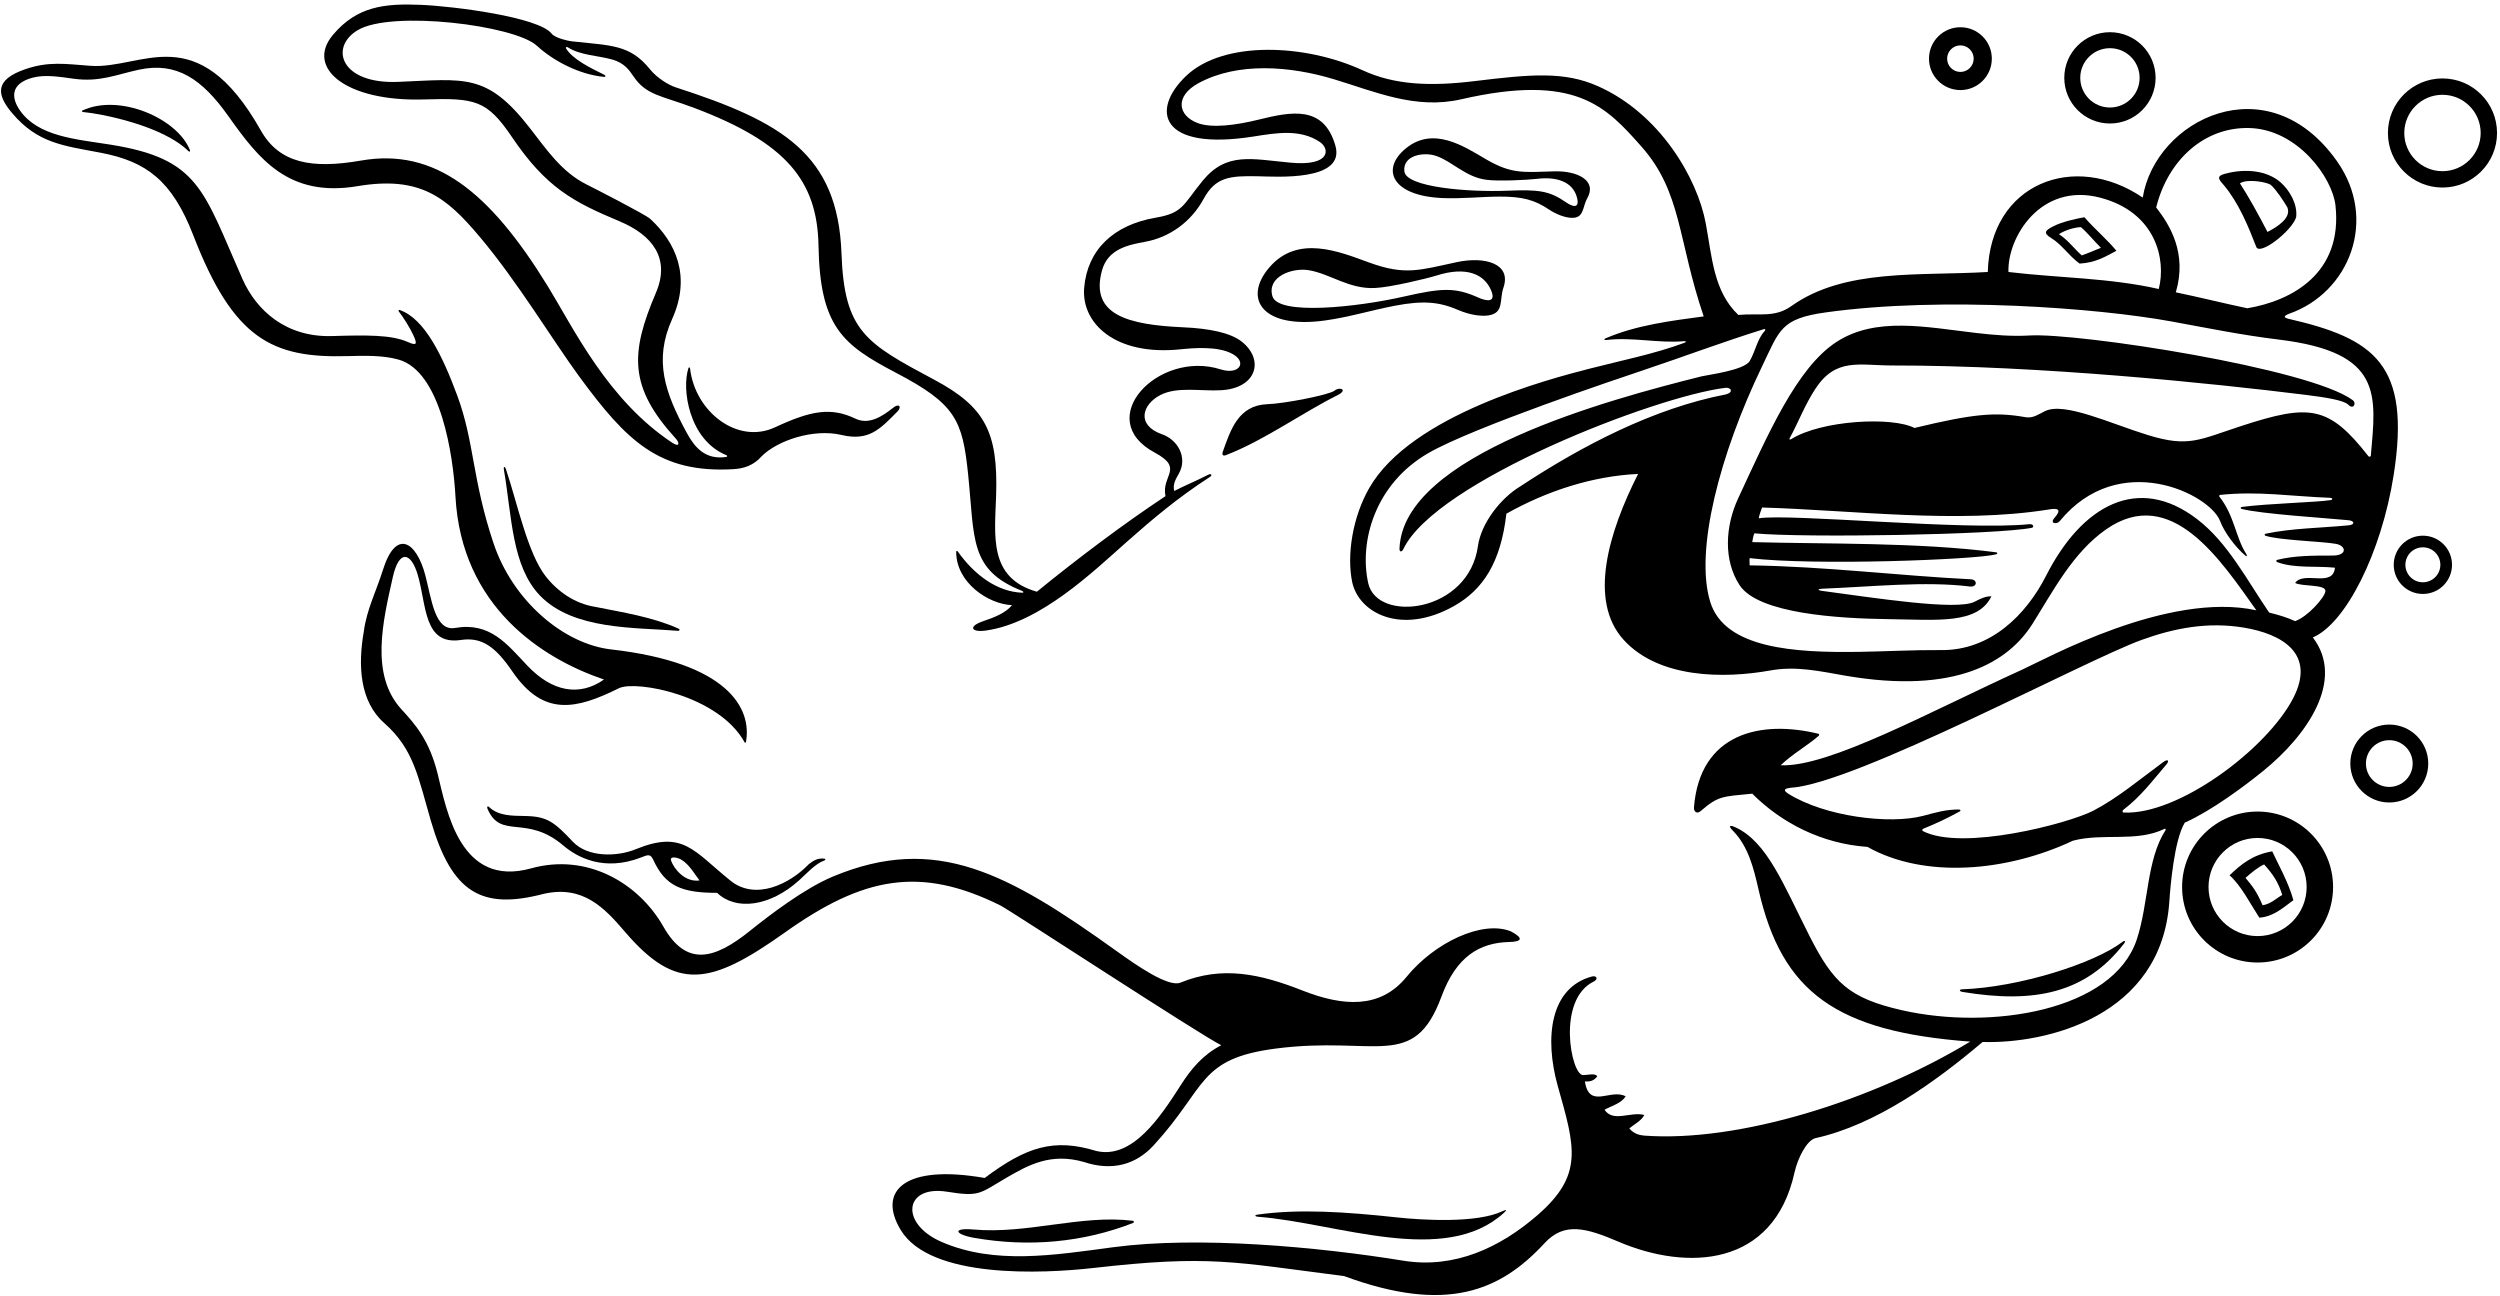 <?xml version="1.0" encoding="UTF-8"?>
<svg xmlns="http://www.w3.org/2000/svg" xmlns:xlink="http://www.w3.org/1999/xlink" width="484pt" height="251pt" viewBox="0 0 484 251" version="1.1">
<g id="surface1">
<path style=" stroke:none;fill-rule:nonzero;fill:rgb(0%,0%,0%);fill-opacity:1;" d="M 438.215 149.207 C 446.629 142.367 454.078 131.676 447.766 123.406 C 454.07 120.754 461.027 107.145 463.414 91.965 C 466.785 70.512 459.676 65.535 443.047 61.719 C 442.172 61.488 441.984 61.219 443.137 60.754 C 454.824 56.695 460.457 42.547 452.43 31.195 C 439.008 12.203 417.238 23.199 414.836 38.254 C 401.582 29.242 385.285 35.5 384.836 52.656 C 371.637 53.453 357.16 51.918 346.859 59.219 C 343.586 61.578 340.609 60.594 336.543 60.973 C 331.75 56.418 331.461 49.848 330.246 43.301 C 328.605 34.426 321.289 21.949 309.297 16.656 C 302.82 13.797 296.414 14.367 285.551 15.695 C 276.871 16.754 269.988 16.461 263.793 13.602 C 252.703 8.488 236.887 7.805 229.645 14.688 C 222.699 21.289 224.496 29.312 242.738 26.422 C 247.242 25.703 251.758 24.965 255.516 27.484 C 257.492 28.812 257.629 32.199 249.922 31.5 C 242.363 30.812 237.48 29.328 232.828 35.004 C 228.988 39.691 229.09 41.23 223.734 42.145 C 215.594 43.535 210.516 48.352 209.895 55.711 C 209.316 62.547 215.863 68.922 228.488 67.633 C 230.969 67.383 235.836 66.938 238.688 68.566 C 241.508 70.18 239.852 72.637 236.324 71.512 C 224.254 67.664 211.395 81.18 223.609 87.652 C 229.297 90.719 224.797 92.031 225.637 96.055 C 217.336 101.555 208.734 108.055 200.734 114.555 C 191.305 111.871 192.609 103.66 192.852 95.84 C 193.23 83.711 190.754 78.789 180.895 73.527 C 167.566 66.418 163.457 64.141 162.914 49.09 C 162.215 29.777 151.383 23.562 130.816 16.91 C 129.477 16.48 127.211 15.117 125.867 13.449 C 121.918 8.543 118.27 8.848 110.605 7.988 C 110.016 7.922 107.473 7.375 106.801 6.516 C 104.301 3.312 87.938 1.203 81.402 0.934 C 74.438 0.648 69.113 1.223 64.469 6.738 C 59.07 13.141 66.969 19.711 82.066 19.254 C 91.98 18.953 94.246 19.324 99.133 26.559 C 105.75 36.352 111.012 39.105 119.961 42.852 C 126.285 45.504 129.84 50.016 126.984 56.691 C 121.969 68.43 121.754 74.953 130.836 84.914 C 131.559 85.707 131.637 86.656 130.18 85.738 C 117.602 77.438 110.996 63.453 106.016 55.355 C 94.738 37.016 84.121 28.602 69.891 31.086 C 60.391 32.742 54.086 31.629 50.5 25.266 C 38.078 3.246 27.523 13.469 17.527 12.742 C 12.629 12.387 9.438 11.82 4.824 13.422 C -0.926 15.422 -0.785 18.195 2.332 21.879 C 7.289 27.742 12.211 28.184 19.453 29.562 C 28.289 31.246 33.301 34.895 37.441 45.605 C 45.207 65.691 52.746 69.344 67.23 68.945 C 70.664 68.852 74.066 68.77 77.086 69.594 C 85.402 71.859 87.75 88.297 88.18 96.156 C 89.34 117.414 104.902 127.488 116.934 131.555 C 112.191 134.895 106.898 133.938 102.102 128.875 C 98.145 124.703 94.895 120.387 88.105 121.57 C 84.164 122.258 83.551 115.949 82.344 111.379 C 80.609 104.812 76.652 102.246 74.113 110.398 C 72.883 114.344 70.984 118.023 70.434 122.254 C 69.281 128.82 69.625 135.781 74.398 139.992 C 80.141 145.055 80.945 150.461 83.422 158.934 C 87.496 172.863 93.234 176.199 105.234 173.055 C 112.855 171.309 117.023 175.758 120.988 180.391 C 130.922 192.008 137.477 190.828 151.969 180.52 C 167.125 169.734 178.137 167.59 193.664 175.289 C 195.461 176.18 232.566 200.488 236.434 202.355 C 232.801 204.242 230.543 207.035 228.602 210.07 C 224.68 216.188 219.262 224.488 212.246 222.832 C 204.066 220.32 198.734 221.988 190.637 228.055 C 175.082 225.332 169.793 230.57 174.398 238.156 C 180.145 247.613 201.812 246.602 211.715 245.477 C 234.113 242.93 238.723 244.297 260.234 247.055 C 280.039 254.352 290.434 249.992 299.059 240.645 C 302.84 236.547 307.078 237.715 313.305 240.379 C 326.672 246.098 343.359 245.332 347.418 226.992 C 348.012 224.309 349.734 220.82 351.434 220.355 C 363.234 217.754 374.734 209.426 383.836 201.727 C 396.109 202.102 418.484 196.871 419.984 174.531 C 420.172 171.746 420.914 162.641 422.969 159.27 C 428.234 156.906 434.566 152.172 438.215 149.207 Z M 435.422 24.785 C 444.836 25.008 451.566 34.43 452.148 39.773 C 453.59 52.934 443.672 58.246 435.074 59.68 C 430.293 58.676 425.797 57.531 421.234 56.594 C 423.473 49.062 420.109 43.594 417.434 40.156 C 419.762 30.855 426.84 24.582 435.422 24.785 Z M 406.613 38.273 C 417.355 41.09 419.422 50.199 417.934 55.953 C 408.422 53.781 398.48 53.82 388.836 52.656 C 388.602 45.953 395.074 35.246 406.613 38.273 Z M 353.469 60.48 C 376.121 57.32 406.195 59.645 420.285 62.215 C 427.148 63.465 433.98 64.871 441.172 65.742 C 461.441 68.199 460.023 76.426 458.992 88.223 C 458.977 88.438 458.656 88.492 458.52 88.316 C 450.82 78.465 447.105 78.176 433.922 82.469 C 425.734 85.137 423.754 86.656 415.891 84.246 C 408.535 81.992 399.66 77.746 395.898 79.602 C 394.695 80.195 393.57 81.02 392.172 80.773 C 386.336 79.746 382.211 80.062 370.637 82.855 C 366.359 80.625 352.617 81.332 346.742 85.039 C 346.527 85.176 346.355 85.062 346.465 84.867 C 348.184 81.719 349.379 78.473 351.414 75.336 C 355.422 69.164 359.941 70.762 366.422 70.758 C 394.922 70.738 428.383 74.215 446.301 76.438 C 450.246 76.93 453.789 77.48 454.648 78.367 C 455.609 79.363 456.293 78.07 455.473 77.461 C 447.203 71.309 402.336 64.387 392.922 64.949 C 389.52 65.152 386.027 64.867 382.535 64.457 C 372.848 63.324 363.176 61.258 355.551 66.195 C 347.824 71.199 342.223 84.211 336.52 96.453 C 334 101.867 333.621 108.465 336.797 113.301 C 340.422 118.828 356.027 119.738 365.422 119.863 C 375.094 119.988 382.871 120.926 385.535 115.453 C 384.516 115.379 383.379 115.91 382.305 116.484 C 378.914 118.297 362.41 115.676 352.797 114.402 C 351.793 114.27 351.867 114.008 352.797 113.973 C 362.289 113.609 372.691 112.461 381.434 113.555 C 382.797 113.656 382.859 112.281 381.637 112.156 C 367.535 111.453 353.336 109.656 338.734 109.453 C 338.73 108.969 338.672 108.531 338.734 108.055 C 351.234 109.555 382.469 108.355 386.418 107.328 C 386.758 107.242 386.766 106.965 386.43 106.922 C 371.434 104.973 353.613 105.348 339.234 104.953 C 339.336 104.355 339.395 103.898 339.637 103.254 C 349.137 104.156 386.586 103.543 393.355 102.184 C 393.855 102.082 393.68 101.391 392.859 101.484 C 380.363 102.746 346.504 99.371 340.484 100.344 C 340.621 99.656 340.836 99.055 341.137 98.254 C 358.535 98.754 378.934 101.453 396.535 98.656 C 398.504 98.289 399.184 98.641 397.734 100.281 C 396.766 101.375 398.203 101.574 398.762 100.891 C 410.227 86.895 427.852 95.641 429.82 100.895 C 430.574 102.941 432.707 105.883 434.699 107.559 C 435.016 107.824 435.098 107.594 434.867 107.234 C 432.793 104.02 432.617 99.879 429.676 96.152 C 429.598 96.055 429.672 95.828 429.789 95.816 C 437.281 95.031 443.574 96.098 451.172 96.379 C 451.523 96.391 451.734 96.746 451.18 96.828 C 448.086 97.277 439.25 97.465 434.047 98.141 C 433.766 98.18 433.676 98.445 434.027 98.535 C 437.75 99.512 450.629 100.316 454.672 100.715 C 455.895 100.836 455.918 101.578 454.746 101.695 C 449.344 102.227 443.754 102.246 438.621 103.328 C 438.426 103.367 438.34 103.629 438.57 103.711 C 441.129 104.594 449.746 104.816 452.27 105.297 C 454.203 105.664 454.484 107.5 451.734 107.555 C 447.777 107.555 444.172 107.555 440.84 108.395 C 440.637 108.445 440.652 108.742 440.867 108.824 C 444.191 110.078 448.477 109.531 452.047 109.906 C 451.672 113.844 446.035 110.453 444.336 112.855 C 445.684 113.605 450.355 113.062 450.199 114.473 C 450.066 115.66 446.812 119.371 444.336 120.254 C 442.836 119.555 441.301 119.094 439.309 118.594 C 434.988 112.277 431.305 105.074 425.402 100.535 C 413.949 91.727 403.059 97.809 396.117 111.473 C 392.281 119.023 385.309 126.035 375.637 125.855 C 370.387 125.816 365.094 126.121 359.859 126.199 C 347.469 126.387 333.895 125.586 331.102 116.531 C 328.051 106.637 332.965 87.879 341.152 70.895 C 344.535 63.871 344.734 61.699 353.469 60.48 Z M 341.469 63.727 C 341.754 63.633 341.855 63.855 341.652 64.078 C 340.176 65.68 339.887 67.926 338.754 69.883 C 337.707 71.691 330.559 72.578 329.473 72.848 C 311.371 77.371 271.578 88.07 270.941 106.215 C 270.918 106.887 271.379 106.953 271.695 106.289 C 277.934 93.199 320.441 76.738 334.039 75.082 C 335.094 74.953 335.723 75.941 334.137 76.355 C 320.137 79.055 306.336 86.254 294.336 94.156 C 290.535 96.453 286.797 101.219 286.137 105.656 C 284.398 118.668 266.637 120.672 264.895 112.926 C 263.098 104.926 266.133 93.699 276.57 87.695 C 285.219 82.719 313.539 73.211 318.043 71.707 C 325.777 69.121 333.293 66.281 341.469 63.727 Z M 419.227 160.754 C 415.555 166.461 415.992 174.852 413.699 181.832 C 409.109 195.781 385.316 199.473 368.211 195.578 C 357.949 193.238 354.914 190.254 350.332 181.23 C 345.301 171.328 342.141 162.949 335.922 160.141 C 334.895 159.676 334.547 159.871 335.406 160.734 C 338.465 163.809 339.496 168.012 340.469 172.285 C 344.996 192.18 355.562 199.723 381.434 201.656 C 362.57 213.074 336.633 221.203 318.336 219.855 C 317.359 219.781 316.234 219.457 315.434 218.457 C 316.234 217.754 317.836 216.957 318.336 215.855 C 315.637 215.156 312.336 217.355 310.637 214.855 C 312.035 214.055 313.836 213.656 314.734 212.254 C 311.836 210.656 307.672 214.844 306.836 209.355 C 307.734 209.457 308.637 209.254 309.234 208.355 C 308.754 207.711 307.469 208.133 306.484 208.137 C 304.156 208.148 301.328 193.531 308.547 190.027 C 309.344 189.641 309.281 188.84 308.238 189.039 C 300.113 191.184 298.938 200.859 301.605 210.328 C 304.914 222.062 306.645 227.457 297.652 235.258 C 290.5 241.469 281.645 245.695 271.676 244.07 C 255.129 241.375 231.922 239.266 215.492 241.465 C 204.078 242.992 192.578 244.891 182.316 240.445 C 174.113 236.895 175.062 229.398 183.332 230.715 C 189.695 231.73 189.578 231.086 194.801 228.039 C 199.23 225.453 203.496 223.156 209.836 224.957 C 215.242 226.766 219.883 225.516 223.332 221.754 C 233.758 210.398 231.852 204.98 246.98 203.004 C 266.391 200.473 273.703 207.465 279.07 192.93 C 281.938 185.16 286.453 182.512 292.172 182.371 C 294.723 182.309 294.973 181.633 292.5 180.309 C 286.984 178.094 277.734 182.461 272.316 189.109 C 267.219 195.367 260.035 194.863 252.121 191.75 C 243.938 188.531 236.617 186.934 228.531 190.238 C 226.191 191.191 220.023 186.891 216.227 184.168 C 195.102 169.02 181.215 161.375 161.262 169.695 C 155.77 171.984 149.09 177.086 145.148 180.246 C 138.277 185.758 132.879 187.223 128.422 179.379 C 123.633 170.953 113.664 165.094 102.797 168.121 C 89.109 171.906 86.496 157.023 84.738 149.855 C 83.109 143.219 80.285 140.121 77.734 137.34 C 71.602 130.664 74.125 120.297 76.051 111.719 C 77.273 106.277 79.586 106.902 80.883 111.316 C 82.605 117.195 81.988 124.977 89.234 123.898 C 93.25 123.301 95.879 125.145 99.203 130.008 C 105.223 138.812 111.547 137.344 119.859 133.223 C 123.18 131.672 139.184 134.617 144.16 143.723 C 144.219 143.836 144.395 143.781 144.418 143.645 C 145.598 137.145 140.949 128.305 118.309 125.727 C 109.102 124.68 99.27 116.312 95.547 105.176 C 91.371 92.695 91.863 85.586 88.523 76.578 C 85.707 68.965 82.219 61.664 77.367 60.012 C 77.191 59.953 77.07 60.121 77.215 60.309 C 78.023 61.348 79.352 63.398 80.043 64.941 C 80.746 66.504 80.801 67.039 78.98 66.223 C 75.793 64.789 70.871 64.863 64.297 65.062 C 55.398 65.328 49.656 60.145 46.93 53.992 C 39.305 36.766 38.598 30.73 21.316 27.992 C 14.605 26.93 7.391 26.43 3.855 21.371 C 2.258 19.09 1.855 16.246 6.285 15.047 C 8.738 14.383 11.527 14.875 14.355 15.254 C 19.312 15.922 22.504 14.441 26.891 13.496 C 34.191 11.918 39.121 15.309 44.191 22.453 C 50.082 30.758 55.855 38.289 69.227 36.039 C 81.406 33.988 86.461 38.258 92.805 45.762 C 100.16 54.465 107.09 66.02 112.168 72.93 C 121.273 85.32 127.598 91.68 142.039 90.828 C 144.07 90.711 145.938 90.066 147.434 88.355 C 150.457 85.297 157.461 82.922 162.91 84.207 C 168.168 85.449 170.309 83.156 173.746 79.664 C 174.625 78.773 174.09 78.012 172.926 78.93 C 170.984 80.461 168.332 82.348 165.629 81.059 C 160.938 78.816 157.086 79.438 150.051 82.723 C 142.773 86.121 134.555 79.711 133.598 71.344 C 133.57 71.117 133.363 71.035 133.289 71.258 C 131.934 75.242 133.344 85.168 140.645 88.133 C 140.836 88.215 140.809 88.438 140.602 88.469 C 136.605 89.047 134.551 86.723 132.984 83.844 C 128.73 76.02 126.516 69.781 130.129 61.762 C 133.867 53.465 130.797 46.898 125.891 42.379 C 124.973 41.527 114.723 36.289 113.625 35.746 C 108.777 33.348 105.855 29.008 102.609 24.828 C 94.254 14.062 90.039 15.324 77.051 15.852 C 65.875 16.301 63.75 9.121 69.254 5.836 C 75.793 1.934 99.617 4.883 103.922 8.844 C 107.141 11.801 112.102 14.406 116.91 14.887 C 117.254 14.922 117.316 14.641 116.98 14.473 C 114.375 13.18 110.914 11.535 109.594 9.391 C 109.445 9.152 109.684 9.008 109.922 9.156 C 112.395 10.746 115.805 10.734 118.637 11.555 C 120.805 12.211 121.734 13.426 122.652 14.797 C 125.133 18.488 128.059 18.492 134.5 20.93 C 152.172 27.617 158.23 34.977 158.461 47.531 C 158.746 63.234 163.055 66.715 173.473 72.176 C 184.984 78.203 186.336 81.297 187.422 91.773 C 188.719 104.285 187.586 110.328 197.863 114.391 C 198.18 114.516 198.223 114.766 197.922 114.754 C 193.137 114.57 188.766 111.461 185.406 106.746 C 185.316 106.617 185.121 106.641 185.121 106.777 C 185.062 112.793 191.375 116.984 195.934 117.156 C 194.691 118.691 192.484 119.531 190.336 120.266 C 187.348 121.277 188.039 122.473 190.855 122.074 C 201.43 120.59 211.707 110.594 218.129 104.918 C 223.039 100.578 227.98 96.379 234.203 92.359 C 234.836 91.953 234.465 91.609 233.871 91.93 C 231.695 93.062 229.258 94.047 227.336 95.055 C 226.992 93.777 227.637 92.738 228.242 91.66 C 229.949 88.605 228.047 85.148 224.988 84.082 C 219.906 82.309 221.121 78.285 224.672 76.465 C 227.91 74.801 232.562 75.758 236.238 75.555 C 243.324 75.25 244.832 69.66 240.422 66.156 C 238.184 64.375 234 63.586 229.105 63.367 C 218.391 62.887 210.961 60.973 213.352 52.34 C 214.508 48.156 218.512 47.398 221.738 46.805 C 226.52 45.926 230.66 42.863 233.004 38.539 C 235.309 34.273 238.047 34.012 243.547 34.125 C 246.988 34.195 260.547 35.176 258.527 28.18 C 256.27 20.324 250 21.602 243.66 23.164 C 239.324 24.23 234.676 24.852 231.922 23.844 C 228.02 22.414 227.371 18.621 232.047 16.09 C 239.66 11.965 249.805 12.789 258.195 15.324 C 266.324 17.785 274.059 21.242 282.863 19.227 C 305.047 14.145 310.871 20.57 317.809 28.402 C 325.605 37.211 324.809 46.461 329.836 61.254 C 323.566 62.098 316.773 62.938 310.848 65.5 C 310.438 65.676 310.57 65.883 311.047 65.82 C 315.875 65.227 321.215 66.48 325.922 66.059 C 326.434 66.012 326.547 66.203 326.098 66.371 C 320.215 68.551 313.781 69.809 307.609 71.406 C 300.098 73.352 273.242 80.273 265.098 94.461 C 261.863 100.098 260.711 107.418 261.773 112.633 C 263.008 118.664 271.254 123.062 281.453 117.352 C 287.121 114.172 290.547 108.906 291.637 99.453 C 299.434 95.055 308.336 92.156 317.137 91.754 C 311.379 103.117 307.473 116.316 314.336 123.871 C 321.098 131.309 333.617 131.445 342.738 129.801 C 347.797 128.887 352.422 129.977 357.289 130.816 C 378.742 134.508 388.891 128.086 393.504 120.754 C 397.457 114.465 401.312 106.984 407.703 102.512 C 420.379 93.629 430.027 108.625 436.836 118.156 C 419.762 114.41 396.02 127.59 391.504 129.637 C 373.828 137.664 354.047 148.594 344.734 148.156 C 347.031 145.953 349.875 144.395 352.129 142.426 C 352.23 142.336 352.184 142.09 352.055 142.059 C 340.801 139.32 329.098 141.965 327.953 156.281 C 327.887 157.148 328.527 157.648 329.238 157.031 C 332.711 154.035 333.43 154.234 339.234 153.656 C 344.934 159.355 352.734 163.355 361.535 163.957 C 372.629 170.195 388.578 168.758 401.336 162.754 C 407.219 161.211 413.66 163.109 419.047 160.465 C 419.246 160.367 419.359 160.551 419.227 160.754 Z M 411.105 157.305 C 410.883 157.293 410.859 156.945 411.066 156.789 C 414.484 154.191 416.637 151.238 419.375 148.051 C 420.02 147.309 419.785 146.82 418.773 147.562 C 414.426 150.754 409.996 154.492 405.285 156.941 C 400.453 159.449 379.805 164.848 372.242 160.879 C 372.105 160.809 372.145 160.527 372.297 160.465 C 375.023 159.348 376.828 158.496 379.445 157.074 C 379.637 156.973 379.539 156.727 379.297 156.723 C 376.773 156.676 374.562 157.355 372.309 157.949 C 365.848 159.645 353.352 158.117 346.227 153.672 C 345.434 153.156 345.109 152.699 346.609 152.52 C 359.008 151.852 403.66 127.836 414.66 123.871 C 420.934 121.605 427.43 120.344 434.414 121.508 C 441.758 122.73 448.414 126.512 443.973 135.148 C 438.902 145 421.707 157.867 411.105 157.305 "/>
<path style=" stroke:none;fill-rule:nonzero;fill:rgb(0%,0%,0%);fill-opacity:1;" d="M 15.949 21.395 C 15.773 21.477 15.832 21.668 16.113 21.691 C 19.652 22.008 31.492 24.324 36.461 29.242 C 36.664 29.441 36.883 29.348 36.785 29.098 C 34.359 22.902 23.105 18.043 15.949 21.395 "/>
<path style=" stroke:none;fill-rule:nonzero;fill:rgb(0%,0%,0%);fill-opacity:1;" d="M 436.836 47.855 C 437.637 49.453 443.734 44.656 444.535 42.055 C 444.836 39.516 443.277 36.848 441.516 35.297 C 438.988 33.074 434.797 32.508 430.617 33.68 C 428.859 34.172 429.801 34.977 430.562 35.883 C 433.426 39.309 435.297 43.867 436.836 47.855 Z M 439.652 35.82 C 440.676 36.73 442.137 38.949 442.836 40.156 C 443.734 42.355 440.359 44.18 438.984 44.906 C 437.312 41.672 435.453 38.289 433.652 35.488 C 435.164 34.527 439.062 35.301 439.652 35.82 "/>
<path style=" stroke:none;fill-rule:nonzero;fill:rgb(0%,0%,0%);fill-opacity:1;" d="M 397.129 46.098 C 399.191 47.348 400.508 49.516 402.609 51.031 C 405.734 50.844 407.434 49.754 409.734 48.555 C 408.035 46.453 405.637 44.453 403.535 42.055 C 402.035 42.328 399.191 42.914 397.406 43.867 C 396.031 44.598 395.441 45.078 397.129 46.098 Z M 402.859 43.969 C 404.109 45.031 405.234 46.469 406.734 47.969 C 405.535 48.469 404.137 49.055 403.035 49.453 C 401.637 48.254 400.363 46.449 398.609 45.344 C 399.797 44.531 401.676 44.02 402.859 43.969 "/>
<path style=" stroke:none;fill-rule:nonzero;fill:rgb(0%,0%,0%);fill-opacity:1;" d="M 256.48 62.051 C 261.246 61.391 265.465 60.066 270.043 59.191 C 275.625 58.125 278.691 58.453 282.336 60.023 C 284.586 60.996 286.73 61.254 288.055 61.078 C 291.27 60.656 290.238 58.078 291.055 55.723 C 292.691 50.996 287.438 49.598 282.055 50.746 C 274.766 52.305 272.066 53.363 265.109 50.84 C 259.363 48.758 251.215 45.293 245.684 51.844 C 240.57 57.895 244.469 63.719 256.48 62.051 Z M 253.363 52.309 C 257.52 52.996 261.215 56.031 266.234 55.754 C 269.156 55.629 276.258 53.926 278.07 53.352 C 283.891 51.504 287.348 53.062 288.68 56.215 C 289.688 58.598 287.859 58.352 286.223 57.617 C 281.703 55.594 279.184 55.734 271.727 57.43 C 262.621 59.492 247.469 61.105 246.348 57.363 C 245.207 53.539 250.207 51.785 253.363 52.309 "/>
<path style=" stroke:none;fill-rule:nonzero;fill:rgb(0%,0%,0%);fill-opacity:1;" d="M 258.336 75.656 C 257.234 76.453 248.637 78.156 245.336 78.254 C 239.734 78.453 238.234 83.254 236.734 87.453 C 236.484 88.219 236.922 88.344 237.547 88.031 C 244.949 85.133 251.836 80.055 259.234 76.355 C 260.922 75.344 259.234 74.855 258.336 75.656 "/>
<path style=" stroke:none;fill-rule:nonzero;fill:rgb(0%,0%,0%);fill-opacity:1;" d="M 131.301 121.672 C 126.215 119.418 120.582 118.562 115.035 117.453 C 111.316 116.82 108.012 114.598 105.637 111.562 C 102.164 107.133 100.172 97.48 97.984 90.934 C 97.738 90.199 97.438 90.258 97.559 90.965 C 99.109 99.988 99.062 109.625 104.562 115.324 C 111.016 122.012 123.02 121.445 131.152 122.121 C 131.629 122.16 131.715 121.859 131.301 121.672 "/>
<path style=" stroke:none;fill-rule:nonzero;fill:rgb(0%,0%,0%);fill-opacity:1;" d="M 159.57 166.23 C 158.477 166.137 157.699 166.391 156.535 167.355 C 152.934 171.09 146.305 174.438 141.414 170.492 C 134.238 164.707 132.258 160.66 123.07 164.414 C 119.379 165.922 113.75 165.973 110.922 162.973 C 107.297 159.137 105.957 158.066 101.734 157.98 C 99.109 157.93 96.523 157.988 94.676 156.227 C 94.414 155.977 94.223 156.207 94.375 156.57 C 96.973 162.652 101.844 157.57 109.059 163.695 C 111.59 165.844 116.812 168.883 124.223 165.961 C 125.422 165.488 125.926 165.27 126.469 166.457 C 128.805 171.57 131.969 172.855 138.836 172.855 C 142.402 176.32 149.004 175.574 154.688 170.445 C 156.32 168.973 157.812 167.234 159.633 166.57 C 159.895 166.477 159.836 166.254 159.57 166.23 Z M 129.934 166.656 C 129.535 165.555 131.484 166.09 131.984 166.488 C 133.484 167.391 134.652 169.488 135.434 170.457 C 132.535 170.855 130.484 168.156 129.934 166.656 "/>
<path style=" stroke:none;fill-rule:nonzero;fill:rgb(0%,0%,0%);fill-opacity:1;" d="M 410.91 182.348 C 405.473 186.504 390.918 191.141 379.859 191.531 C 379.238 191.551 379.305 191.93 379.926 192.035 C 393.906 194.348 403.789 192.285 411.23 182.656 C 411.562 182.227 411.395 181.977 410.91 182.348 "/>
<path style=" stroke:none;fill-rule:nonzero;fill:rgb(0%,0%,0%);fill-opacity:1;" d="M 290.871 234.492 C 285.895 236.859 275.352 236.219 270.473 235.691 C 260.566 234.621 251.562 234.004 243.484 235.145 C 242.828 235.234 242.902 235.516 243.605 235.57 C 258.922 236.766 279.73 245.27 291.18 234.785 C 291.754 234.258 291.695 234.102 290.871 234.492 "/>
<path style=" stroke:none;fill-rule:nonzero;fill:rgb(0%,0%,0%);fill-opacity:1;" d="M 219.297 236.34 C 209.355 235.113 198.871 238.957 188.488 238.035 C 184.262 237.66 184.84 238.992 188.598 239.648 C 199.266 241.508 209.727 240.52 219.344 236.773 C 219.605 236.668 219.578 236.375 219.297 236.34 "/>
<path style=" stroke:none;fill-rule:nonzero;fill:rgb(0%,0%,0%);fill-opacity:1;" d="M 379.535 17.438 C 382.895 17.438 385.617 14.715 385.617 11.355 C 385.617 7.996 382.895 5.273 379.535 5.273 C 376.176 5.273 373.453 7.996 373.453 11.355 C 373.453 14.715 376.176 17.438 379.535 17.438 Z M 379.535 8.785 C 380.953 8.785 382.105 9.938 382.105 11.355 C 382.105 12.773 380.953 13.926 379.535 13.926 C 378.117 13.926 376.965 12.773 376.965 11.355 C 376.965 9.938 378.117 8.785 379.535 8.785 "/>
<path style=" stroke:none;fill-rule:nonzero;fill:rgb(0%,0%,0%);fill-opacity:1;" d="M 408.484 23.91 C 413.367 23.91 417.324 19.953 417.324 15.07 C 417.324 10.191 413.367 6.234 408.484 6.234 C 403.602 6.234 399.645 10.191 399.645 15.07 C 399.645 19.953 403.602 23.91 408.484 23.91 Z M 408.484 9.328 C 411.656 9.328 414.23 11.898 414.23 15.07 C 414.23 18.246 411.656 20.816 408.484 20.816 C 405.312 20.816 402.738 18.246 402.738 15.07 C 402.738 11.898 405.312 9.328 408.484 9.328 "/>
<path style=" stroke:none;fill-rule:nonzero;fill:rgb(0%,0%,0%);fill-opacity:1;" d="M 472.863 15.184 C 467.031 15.184 462.301 19.91 462.301 25.746 C 462.301 31.578 467.031 36.309 472.863 36.309 C 478.695 36.309 483.426 31.578 483.426 25.746 C 483.426 19.91 478.695 15.184 472.863 15.184 Z M 472.863 33.141 C 468.781 33.141 465.469 29.828 465.469 25.746 C 465.469 21.66 468.781 18.352 472.863 18.352 C 476.945 18.352 480.258 21.66 480.258 25.746 C 480.258 29.828 476.945 33.141 472.863 33.141 "/>
<path style=" stroke:none;fill-rule:nonzero;fill:rgb(0%,0%,0%);fill-opacity:1;" d="M 462.566 140.277 C 458.402 140.277 455.023 143.656 455.023 147.82 C 455.023 151.988 458.402 155.363 462.566 155.363 C 466.734 155.363 470.109 151.988 470.109 147.82 C 470.109 143.656 466.734 140.277 462.566 140.277 Z M 462.566 152.348 C 460.07 152.348 458.043 150.32 458.043 147.82 C 458.043 145.324 460.07 143.297 462.566 143.297 C 465.066 143.297 467.094 145.324 467.094 147.82 C 467.094 150.32 465.066 152.348 462.566 152.348 "/>
<path style=" stroke:none;fill-rule:nonzero;fill:rgb(0%,0%,0%);fill-opacity:1;" d="M 469.066 103.707 C 465.953 103.707 463.426 106.23 463.426 109.348 C 463.426 112.465 465.953 114.988 469.066 114.988 C 472.184 114.988 474.711 112.465 474.711 109.348 C 474.711 106.23 472.184 103.707 469.066 103.707 Z M 469.066 112.73 C 467.199 112.73 465.684 111.215 465.684 109.348 C 465.684 107.477 467.199 105.961 469.066 105.961 C 470.938 105.961 472.453 107.477 472.453 109.348 C 472.453 111.215 470.938 112.73 469.066 112.73 "/>
<path style=" stroke:none;fill-rule:nonzero;fill:rgb(0%,0%,0%);fill-opacity:1;" d="M 437.066 157.117 C 428.996 157.117 422.453 163.66 422.453 171.73 C 422.453 179.801 428.996 186.344 437.066 186.344 C 445.141 186.344 451.684 179.801 451.684 171.73 C 451.684 163.66 445.141 157.117 437.066 157.117 Z M 437.066 181.227 C 431.82 181.227 427.57 176.977 427.57 171.73 C 427.57 166.484 431.82 162.23 437.066 162.23 C 442.312 162.23 446.566 166.484 446.566 171.73 C 446.566 176.977 442.312 181.227 437.066 181.227 "/>
<path style=" stroke:none;fill-rule:nonzero;fill:rgb(0%,0%,0%);fill-opacity:1;" d="M 431.637 169.457 C 433.836 171.355 435.703 175.055 437.402 177.656 C 440.066 177.488 441.902 175.82 443.996 174.277 C 443.137 170.957 440.703 166.621 439.902 164.82 C 436.066 165.488 433.902 167.32 431.637 169.457 Z M 438.035 175.254 C 436.906 172.609 436.137 171.656 434.734 169.957 C 435.816 168.98 437.234 167.82 438.336 167.355 C 440.098 169.309 441.109 170.863 441.844 173.266 C 440.746 173.863 439.613 175.035 438.035 175.254 "/>
<path style=" stroke:none;fill-rule:nonzero;fill:rgb(0%,0%,0%);fill-opacity:1;" d="M 279.168 38.34 C 283.016 38.512 286.523 38.086 290.254 38.062 C 294.801 38.035 297.164 38.742 299.801 40.512 C 301.43 41.602 303.078 42.113 304.148 42.172 C 306.738 42.309 306.305 40.133 307.289 38.395 C 309.266 34.914 305.336 33.051 300.934 33.172 C 294.973 33.336 292.695 33.773 287.59 30.777 C 283.371 28.301 277.469 24.387 272.164 28.734 C 267.258 32.75 269.477 37.898 279.168 38.34 Z M 278.137 30.219 C 281.305 31.367 283.77 34.289 287.758 34.805 C 290.074 35.133 295.91 34.824 297.418 34.637 C 302.266 34.035 304.758 35.762 305.348 38.438 C 305.793 40.457 304.391 40 303.211 39.184 C 299.949 36.93 297.949 36.676 291.836 36.922 C 284.371 37.223 272.219 36.281 271.883 33.172 C 271.539 30 275.73 29.348 278.137 30.219 "/>
</g>
</svg>
